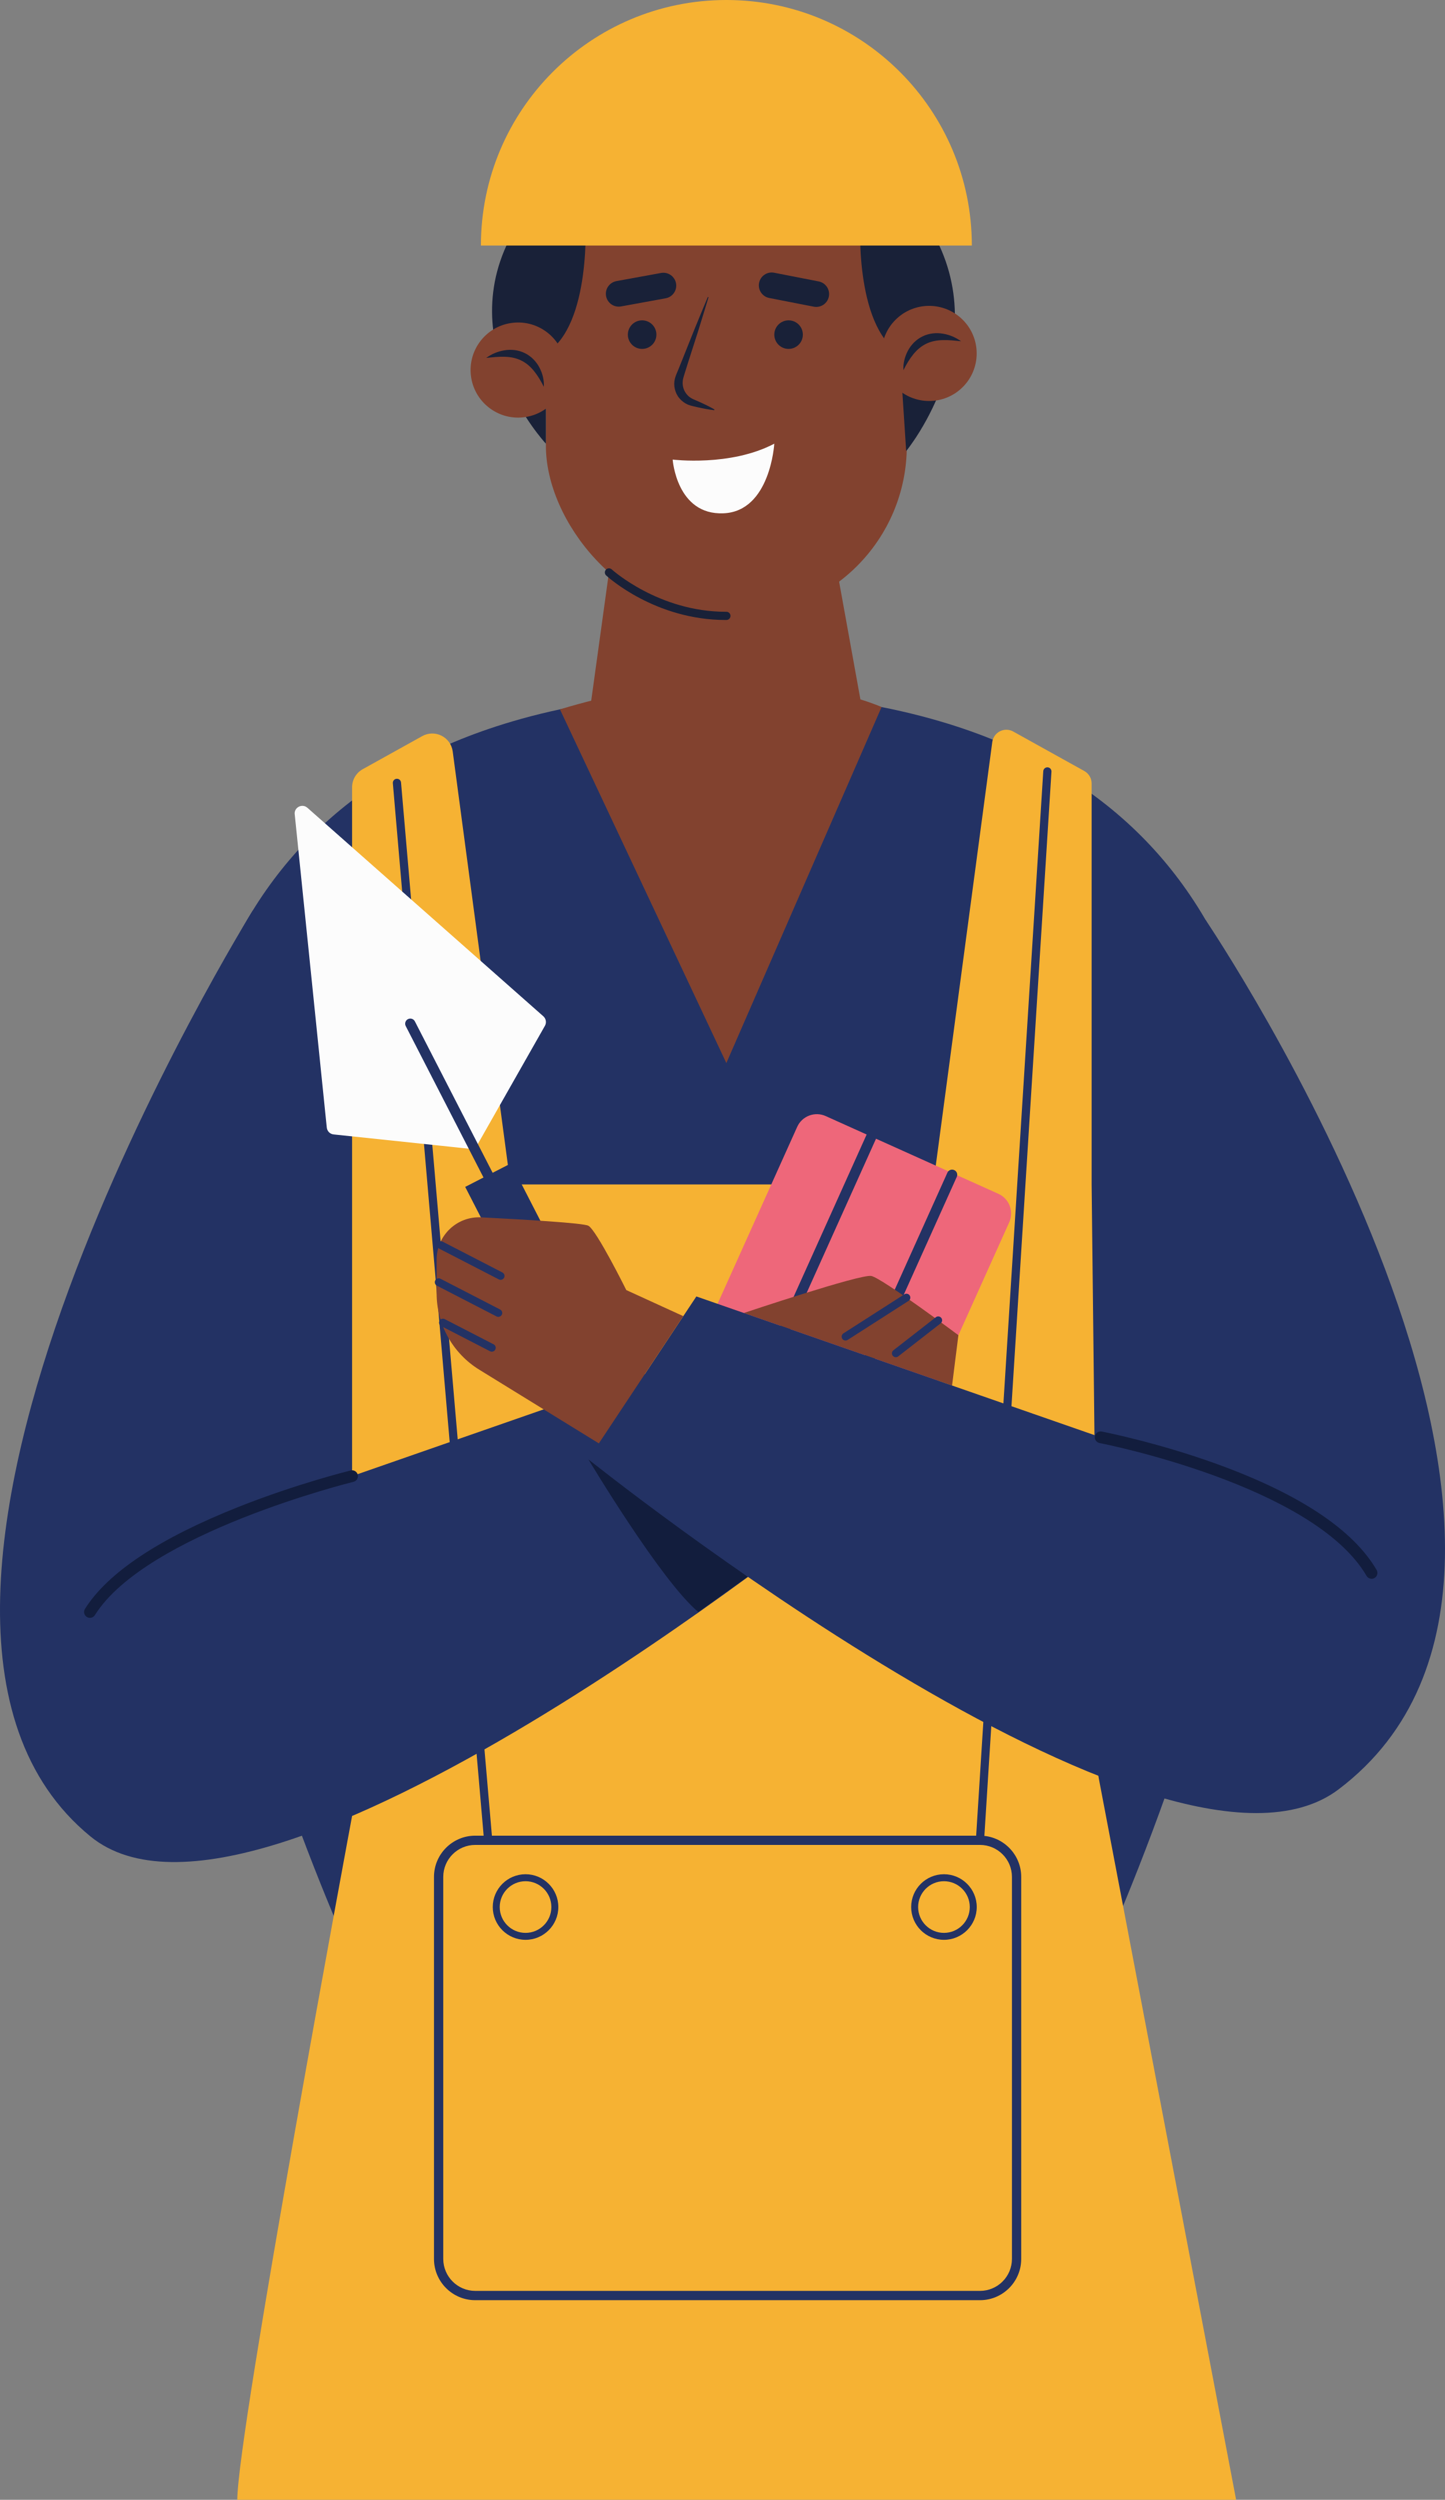 <svg xmlns="http://www.w3.org/2000/svg" width="624.47" height="1080" viewBox="0 0 624.47 1080"><rect x="0" y="0" width="624.47" height="1080" fill="#808080" stroke="none"/><g id="a"/><g id="b"><g id="c"><g id="d"><path d="M373.55 311.68H254.26L270.4 194.89H352.43L373.55 311.68z" fill="#82422f"/><path d="M406.48 311.7c-21.99-6.49-46.03-10.45-71.03-12.04v-.43c-7.21-.3-14.4-.42-21.55-.35-7.14-.07-14.33.05-21.56.35v.43c-24.99 1.59-49.03 5.55-71.02 12.04-285.76 84.3-64.31 545.02-64.31 545.02H470.79s221.45-460.72-64.31-545.02z" fill="#233264"/><rect x="235.91" y="50.62" width="155.98" height="215.46" rx="73.48" ry="73.48" fill="#82422f"/><path d="M428.82 320.61l-25.51 191.11H220.61l-24.97-187.08c-.83-6.23-7.67-9.67-13.17-6.61l-25.72 14.29c-2.83 1.57-4.59 4.56-4.59 7.79V856.73H475.65l-3.89-345.01V338.48c0-2.23-1.21-4.28-3.16-5.37l-30.71-17.06c-3.78-2.1-8.5.26-9.07 4.56z" fill="#f6b233"/><path d="M287.68 128.87l-19.29 3.52c-3.02.55-5.91-1.45-6.47-4.47h0c-.55-3.02 1.45-5.91 4.47-6.47l19.29-3.52c3.02-.55 5.91 1.45 6.47 4.47h0c.55 3.02-1.45 5.91-4.47 6.47z" fill="#192138"/><path d="M351.68 132.5l-19.25-3.76c-3.01-.59-4.98-3.51-4.39-6.52h0c.59-3.01 3.51-4.98 6.52-4.39l19.25 3.76c3.01.59 4.98 3.51 4.39 6.52h0c-.59 3.01-3.51 4.98-6.52 4.39z" fill="#192138"/><path d="M283.67 144.57c0 3.41-2.76 6.17-6.17 6.17s-6.17-2.76-6.17-6.17 2.76-6.17 6.17-6.17 6.17 2.76 6.17 6.17z" fill="#192138"/><path d="M346.96 144.57c0 3.41-2.76 6.17-6.17 6.17s-6.17-2.76-6.17-6.17 2.76-6.17 6.17-6.17 6.17 2.76 6.17 6.17z" fill="#192138"/><path d="M290.69 198.55s24.95 3.14 43.93-6.87c0 0-1.69 29.25-21.96 30.09-20.28.84-21.96-23.22-21.96-23.22z" fill="#fcfcfc"/><path d="M306.21 128.39c-1.44 4.84-2.96 9.64-4.44 14.46l-4.61 14.4-1.13 3.61c-.34 1.18-.82 2.51-.94 3.41-.29 1.98.18 4.03 1.37 5.66.57.83 1.33 1.52 2.22 2.06.8.51 2.13.96 3.25 1.5 2.31 1.03 4.6 2.12 6.83 3.4l-.11.34c-2.55-.31-5.04-.8-7.51-1.36-.62-.14-1.24-.27-1.85-.43-.57-.14-1.33-.34-2.01-.63-1.37-.59-2.61-1.51-3.6-2.66-2-2.3-2.77-5.62-2.02-8.57.42-1.57.96-2.55 1.42-3.76l1.42-3.5 5.61-14.04c1.93-4.66 3.81-9.34 5.78-13.98l.33.12z" fill="#192138"/><path d="M313.65 267.86c-30.44.0-50.84-18.45-51.69-19.24-.72-.66-.77-1.78-.1-2.51.66-.72 1.79-.77 2.51-.11.2.18 20.29 18.31 49.3 18.31.09.0.18.0.25.0.98.0 1.77.79 1.77 1.77.0.98-.79 1.78-1.77 1.78-.09.0-.18.0-.27.0z" fill="#192138"/><path d="M252.97 94.26s2.88 46.13-17.06 58.43v38.99s-44.57-47.49-10.32-97.42h27.38z" fill="#192138"/><path d="M371.81 94.26s-2.88 46.13 17.06 58.43l2.74 42.2s41.84-50.7 7.58-100.63h-27.38z" fill="#192138"/><g><g><circle cx="401.53" cy="152.69" r="20.55" transform="translate(9.64 328.65) rotate(-45)" fill="#82422f"/><path d="M390.43 159.89c-.18-2.83.53-5.69 1.89-8.29 1.36-2.59 3.56-4.92 6.36-6.26 2.78-1.38 5.96-1.67 8.83-1.18 2.89.48 5.54 1.62 7.82 3.28-2.8-.29-5.46-.6-8.02-.5-2.55.07-4.95.54-7.07 1.59-2.13 1.03-3.99 2.62-5.58 4.59-1.6 1.98-2.96 4.26-4.22 6.77z" fill="#192138"/></g><g><circle cx="223.91" cy="159.89" r="20.55" transform="translate(-22.72 37.93) rotate(-9.22)" fill="#82422f"/><path d="M235.01 167.09c-1.25-2.51-2.62-4.79-4.22-6.77-1.59-1.97-3.45-3.57-5.58-4.59-2.12-1.05-4.53-1.52-7.07-1.59-2.55-.1-5.21.21-8.02.5 2.27-1.67 4.93-2.81 7.82-3.28 2.86-.49 6.05-.2 8.83 1.18 2.79 1.34 5 3.67 6.36 6.26 1.35 2.6 2.07 5.46 1.89 8.29z" fill="#192138"/></g></g><path d="M419.99 106.08C419.99 47.49 372.49.0 313.91.0s-106.08 47.49-106.08 106.08h212.16z" fill="#f6b233"/><g><path d="M109.33 393.23S-79.42 696.44 39.09 793.4c73.18 59.88 324.23-142.6 324.23-142.6l-46.68-70.35-174.71 60.84-32.6-248.07z" fill="#233264"/><g><path d="M360.8 672.77l-74.64-33.59c-4.69-2.11-6.78-7.63-4.67-12.32l63.02-140.01c2.11-4.69 7.63-6.78 12.32-4.67l74.64 33.59c4.69 2.11 6.78 7.63 4.67 12.32l-63.02 140.01c-2.11 4.69-7.63 6.78-12.32 4.67z" fill="#ee677a"/><g><path d="M305.88 650.28c-.3.0-.61-.06-.91-.2-1.12-.5-1.62-1.82-1.11-2.94l70.67-157c.5-1.12 1.82-1.62 2.94-1.11 1.12.5 1.62 1.82 1.11 2.94l-70.67 157c-.37.82-1.18 1.31-2.03 1.31z" fill="#233264"/><path d="M340.78 666.76c-.3.0-.61-.06-.91-.2-1.12-.5-1.62-1.82-1.11-2.94l70.67-157c.5-1.12 1.82-1.62 2.94-1.11 1.12.5 1.62 1.82 1.11 2.94l-70.67 157c-.37.82-1.18 1.31-2.03 1.31z" fill="#233264"/></g></g><path d="M323.14 681.2l-68.88-50.74s31.4 52.55 47.52 65.98l21.36-15.24z" fill="#121d3d"/><g><path d="M321.46 567.26s50.48-16.93 55.09-16c4.62.93 37.63 25.59 37.63 25.59l-2.74 21.75-89.99-31.34z" fill="#82422f"/><path d="M365.41 579.16c-.56.0-1.1-.27-1.42-.78-.5-.78-.27-1.83.51-2.33l26.32-16.86c.79-.5 1.83-.27 2.33.51.5.78.27 1.83-.51 2.33l-26.32 16.86c-.28.18-.6.27-.91.27z" fill="#233264"/><path d="M387.14 586.37c-.5.0-1-.22-1.33-.65-.57-.73-.44-1.79.29-2.36l18.33-14.27c.73-.57 1.79-.44 2.36.29.57.73.44 1.79-.29 2.36l-18.33 14.27c-.31.24-.67.36-1.03.36z" fill="#233264"/></g></g><path d="M38.86 698.97c-.46.0-.92-.12-1.34-.39-1.18-.74-1.54-2.3-.8-3.48 9.86-15.7 32.23-30.54 66.51-44.13 25.31-10.03 48.1-15.63 48.33-15.68 1.36-.33 2.72.5 3.05 1.86.33 1.36-.5 2.72-1.86 3.05-.89.22-89.5 22.16-111.75 57.59-.48.76-1.3 1.18-2.14 1.18z" fill="#121d3d"/><path d="M241.99 306.47l71.91 152.81 67.08-153.81s-53.75-24.86-138.99 1z" fill="#82422f"/><path d="M152.16 784.57s-49.61 266.47-49.61 295.43h431.65l-59.56-312.8-322.48 17.37z" fill="#f6b233"/><path d="M423.51 993.76H205.37c-9.83.0-17.82-8-17.82-17.82v-165.05c0-9.83 8-17.82 17.82-17.82h218.14c9.83.0 17.82 8 17.82 17.82v165.05c0 9.83-8 17.82-17.82 17.82zm-218.14-196.69c-7.61.0-13.81 6.19-13.81 13.81v165.05c0 7.61 6.19 13.81 13.81 13.81h218.14c7.61.0 13.81-6.19 13.81-13.81v-165.05c0-7.61-6.19-13.81-13.81-13.81H205.37z" fill="#233264"/><g><path d="M227.12 838.07c-7.81.0-14.17-6.35-14.17-14.17s6.35-14.17 14.17-14.17 14.17 6.36 14.17 14.17-6.35 14.17-14.17 14.17zm0-25.32c-6.15.0-11.16 5-11.16 11.16s5 11.16 11.16 11.16 11.16-5 11.16-11.16-5-11.16-11.16-11.16z" fill="#233264"/><path d="M407.94 838.07c-7.81.0-14.17-6.35-14.17-14.17s6.35-14.17 14.17-14.17 14.17 6.36 14.17 14.17-6.36 14.17-14.17 14.17zm0-25.32c-6.15.0-11.16 5-11.16 11.16s5 11.16 11.16 11.16 11.16-5 11.16-11.16-5-11.16-11.16-11.16z" fill="#233264"/></g><path d="M423.51 796.84s-.08.0-.11.0c-.98-.06-1.72-.91-1.66-1.88l29.12-461.79c.06-.98.93-1.72 1.88-1.66.98.06 1.72.9 1.66 1.88l-29.12 461.79c-.06.94-.84 1.66-1.77 1.66z" fill="#233264"/><path d="M210.97 796.84c-.91.0-1.69-.7-1.77-1.62l-39.43-456.84c-.08-.98.64-1.84 1.62-1.92.98-.09 1.84.64 1.92 1.62l39.43 456.84c.08.98-.64 1.84-1.62 1.92-.05.0-.1.0-.15.0z" fill="#233264"/><g><g><path d="M520.96 397.37s187.75 277.13 57.53 375.69c-75.4 57.06-324.23-142.6-324.23-142.6l46.68-70.35 174.71 60.84 45.31-223.58z" fill="#233264"/><g><g><path d="M257.12 597.62h0c-5.46 2.8-12.15.65-14.96-4.8l-41.12-80.04 19.76-10.15 41.12 80.04c2.8 5.46.65 12.15-4.8 14.96z" fill="#233264"/><path d="M127.37 351.82l13.85 135.33c.16 1.56 1.39 2.8 2.95 2.96l58.86 6.21c1.31.14 2.58-.51 3.23-1.66l29.23-51.47c.78-1.36.49-3.09-.69-4.13l-101.95-90.07c-2.26-2-5.81-.18-5.5 2.82z" fill="#fcfcfc"/><path d="M217.5 522.72c-.81.0-1.58-.44-1.98-1.21l-40.18-78.22c-.56-1.09-.13-2.43.96-2.99 1.09-.56 2.43-.13 2.99.96l40.18 78.22c.56 1.09.13 2.43-.96 2.99-.32.17-.67.25-1.01.25z" fill="#233264"/></g><g><path d="M295.29 568.62l-24.63-11.26s-12.86-25.92-16.4-27.8c-2.23-1.19-27.76-2.68-46.29-3.63-10.49-.53-19.28 7.83-19.28 18.33v14.51c0 13.44 6.97 25.92 18.41 32.97l51.7 31.85 36.48-54.98z" fill="#82422f"/><path d="M216.35 552.94c-.26.0-.52-.06-.77-.19l-25.77-13.29c-.83-.43-1.15-1.44-.73-2.27.43-.83 1.44-1.15 2.27-.73l25.77 13.29c.83.43 1.15 1.44.73 2.27-.3.58-.89.91-1.5.91z" fill="#233264"/><path d="M215.36 568.94c-.26.0-.52-.06-.77-.19l-25.77-13.29c-.83-.43-1.15-1.44-.73-2.27.43-.83 1.44-1.15 2.27-.73l25.77 13.29c.83.43 1.15 1.44.73 2.27-.3.58-.89.91-1.5.91z" fill="#233264"/><path d="M212.55 583.98c-.26.0-.52-.06-.77-.19l-21.13-10.89c-.83-.43-1.15-1.44-.73-2.27.43-.83 1.44-1.15 2.27-.73l21.13 10.89c.83.43 1.15 1.44.73 2.27-.3.58-.89.91-1.5.91z" fill="#233264"/></g></g></g><path d="M592.76 682.09c-.87.0-1.71-.45-2.18-1.25-23-39.31-114.47-57.23-115.4-57.4-1.37-.26-2.27-1.59-2.01-2.96.26-1.37 1.58-2.27 2.96-2.01.24.05 23.81 4.61 49.99 14.12 35.46 12.89 58.62 28.26 68.81 45.7.7 1.2.3 2.75-.91 3.46-.4.24-.84.35-1.27.35z" fill="#121d3d"/></g></g></g></g></svg>